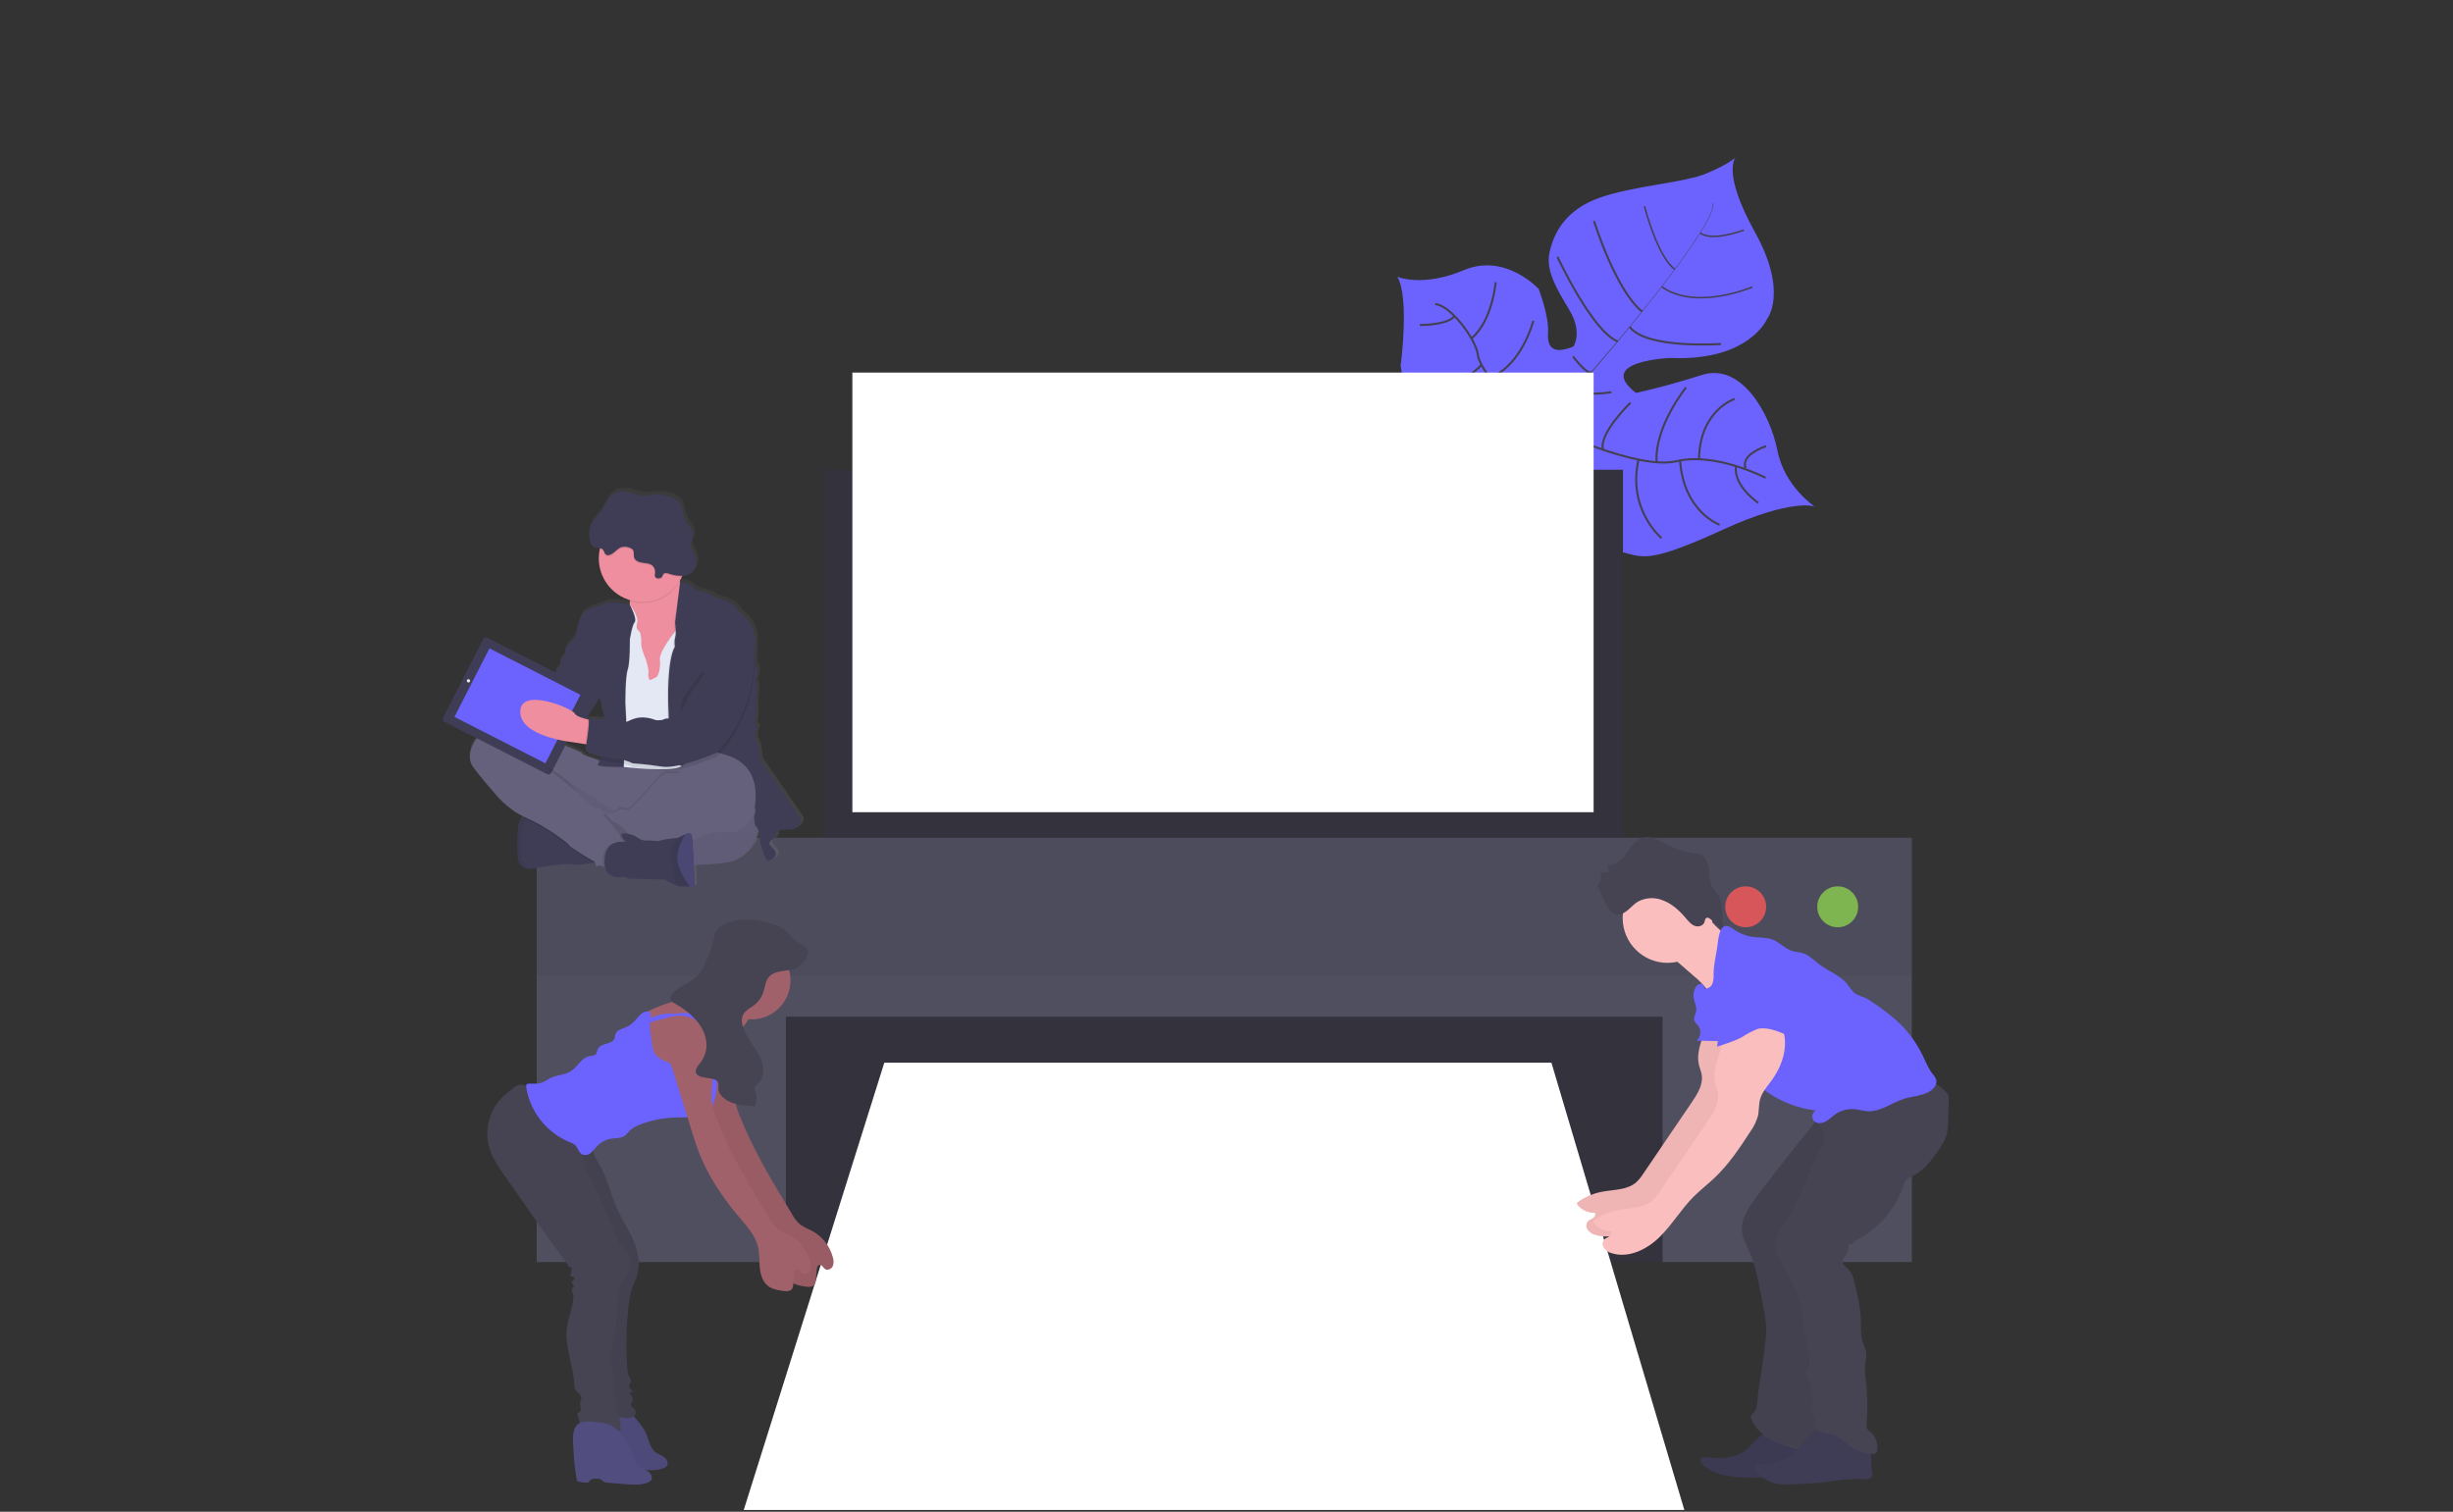 <svg width="1178" height="726" viewBox="0 0 1178 726" fill="none" xmlns="http://www.w3.org/2000/svg">
<rect x="0" y="0" width="1178" height="726" fill="#333333" stroke="none"/>
<g clip-path="url(#clip0)">
<path d="M871.5 243.28C871.5 243.28 860.92 238.99 827.26 254.42C793.6 269.85 789.4 267.9 780.69 265.58C771.98 263.26 767.12 262.66 757.78 249.77C757.78 249.77 751.19 214.06 744.78 208.52C738.37 202.98 711.31 211.68 711.31 211.68C711.31 211.68 678.82 219.13 672.63 175.68C672.63 175.68 677.02 142.96 671.04 132.92C671.04 132.92 683.12 138.12 703.04 129.72C722.96 121.32 738.91 138.77 738.91 138.77C738.91 138.77 743.91 151.77 743.41 159.53C742.91 167.29 746.07 170.2 755.57 166.45C755.57 166.45 760.24 159.81 753.63 148.83C747.02 137.85 742.3 129.68 744.14 121.16C745.98 112.64 751.29 100.81 768.34 94.9C785.39 88.99 808.54 87.9 819.65 83.23C830.76 78.56 833.5 75.58 833.5 75.58C833.5 75.58 826.66 82.43 842.77 111.48C858.88 140.53 848.61 153.13 848.61 153.13C848.61 153.13 840.04 173.56 802.2 171.9C802.2 171.9 765.74 173.23 785.62 188.69C785.62 188.69 798.35 186.1 817.38 180.05C836.41 174 850.15 198.97 853.56 216.34C856.97 233.71 871.5 243.28 871.5 243.28Z" fill="#6C63FF"/>
<path d="M822.49 97.58L822.69 97.52C824.15 103.06 807.86 125.34 793.93 143.05L793.77 142.92C813.41 117.98 823.62 101.87 822.49 97.58Z" fill="#444053"/>
<path d="M794.05 142.58L794.14 142.8C783.01 156.94 769.02 173.8 757.82 186.33C756.75 187.52 755.69 188.77 754.67 190.05L754.35 189.79C755.35 188.51 756.44 187.25 757.51 186.06C768.7 173.58 782.91 156.73 794.05 142.58Z" fill="#444053"/>
<path d="M754.62 189.47L754.84 189.85C734.46 215.3 733.11 254.85 733.06 255.16L728.76 250.16C728.81 249.84 734.1 215.1 754.62 189.47Z" fill="#444053"/>
<path d="M847.91 229.48C847.91 229.48 823.91 216.98 805.15 221.48C786.39 225.98 744.2 205.58 744.2 205.58C744.2 205.58 726.3 198.31 722.7 190.02C722.7 190.02 710.41 177.02 709.7 170.31C708.99 163.6 697.04 146.69 689.24 146.04" stroke="#444053" stroke-miterlimit="10"/>
<path d="M844.38 241.51C844.38 241.51 832.28 233.35 833.69 223.85" stroke="#444053" stroke-miterlimit="10"/>
<path d="M825.82 252.04C825.82 252.04 808.51 245.76 806.82 221.12" stroke="#444053" stroke-miterlimit="10"/>
<path d="M797.91 258.42C797.91 258.42 781.37 244.7 786.86 220.72" stroke="#444053" stroke-miterlimit="10"/>
<path d="M764.32 251.72C764.32 251.72 753.32 228.62 763.11 213.59" stroke="#444053" stroke-miterlimit="10"/>
<path d="M848.14 214.25C848.14 214.25 835.63 218.25 838.31 224.81" stroke="#444053" stroke-miterlimit="10"/>
<path d="M833.04 191.58C833.04 191.58 816.29 196.89 815.9 220.58" stroke="#444053" stroke-miterlimit="10"/>
<path d="M809.68 186.06C809.68 186.06 794.43 204.88 795.55 221.98" stroke="#444053" stroke-miterlimit="10"/>
<path d="M782.98 193.44C782.98 193.44 767.84 207.92 769.77 215.97" stroke="#444053" stroke-miterlimit="10"/>
<path d="M773.85 188.33C773.85 188.33 759.65 190.87 757.66 186.21" stroke="#444053" stroke-miterlimit="10"/>
<path d="M755.4 171.19C755.4 171.19 762.57 180.69 764.4 178.56" stroke="#444053" stroke-miterlimit="10"/>
<path d="M826.52 165.18C826.52 165.18 790.72 167.78 782.62 156.98" stroke="#444053" stroke-miterlimit="10"/>
<path d="M747.91 123.31C747.91 123.31 764.7 159.36 776.91 163.95" stroke="#444053" stroke-miterlimit="10"/>
<path d="M765.49 106.14C765.49 106.14 775.8 139.3 788.58 149.65" stroke="#444053" stroke-miterlimit="10"/>
<path d="M841.58 137.81C841.58 137.81 814.36 149.49 798.02 137.67" stroke="#444053" stroke-width="0.75" stroke-miterlimit="10"/>
<path d="M789.73 99.07C789.73 99.07 795.95 123.44 804.33 129.33" stroke="#444053" stroke-width="0.75" stroke-miterlimit="10"/>
<path d="M837.47 110.5C837.47 110.5 822.17 116.3 816.47 111.86" stroke="#444053" stroke-width="0.75" stroke-miterlimit="10"/>
<path d="M742.29 179.15C742.29 179.15 742.29 200.4 736.51 201.91" stroke="#444053" stroke-miterlimit="10"/>
<path d="M695 206.68C695 206.68 718 208.68 728.57 196.79" stroke="#444053" stroke-miterlimit="10"/>
<path d="M736.37 154.05C736.37 154.05 730.81 175.6 715.47 181.41" stroke="#444053" stroke-miterlimit="10"/>
<path d="M681.22 183.98C681.22 183.98 697.48 189.63 711.47 175.24" stroke="#444053" stroke-miterlimit="10"/>
<path d="M718.28 135.52C718.28 135.52 716.75 153.82 706.8 162.39" stroke="#444053" stroke-miterlimit="10"/>
<path d="M681.84 156.09C681.84 156.09 695.33 156.18 698.49 151.78" stroke="#444053" stroke-miterlimit="10"/>
<path d="M779.41 225.58H395.21V419.52H779.41V225.58Z" fill="#33323D"/>
<path d="M900.31 478.44H275.53V606.1H900.31V478.44Z" fill="#33323D"/>
<path d="M424.67 510.35H745.04L808.87 725.16H357.16L424.67 510.35Z" fill="white"/>
<path d="M257.73 402.33V468.62V482.58V606.09H377.41V488.26H798.43V606.09H918.11V482.58V468.62V402.33H257.73Z" fill="#504F60"/>
<path opacity="0.1" d="M918.11 402.33H257.73V468.61H918.11V402.33Z" fill="#33323D"/>
<path opacity="0.8" d="M882.52 445.3C887.943 445.3 892.34 440.903 892.34 435.48C892.34 430.057 887.943 425.66 882.52 425.66C877.097 425.66 872.7 430.057 872.7 435.48C872.7 440.903 877.097 445.3 882.52 445.3Z" fill="#8CCF4D"/>
<path opacity="0.8" d="M838.33 445.3C843.753 445.3 848.15 440.903 848.15 435.48C848.15 430.057 843.753 425.66 838.33 425.66C832.907 425.66 828.51 430.057 828.51 435.48C828.51 440.903 832.907 445.3 838.33 445.3Z" fill="#FA5959"/>
<path d="M765.3 178.93H409.33V390.05H765.3V178.93Z" fill="white"/>
<path d="M819.45 487.07C820.2 495.24 814.03 503.17 815.83 511.17C816.21 512.88 816.95 514.5 817.22 516.17C817.96 520.92 815.13 525.42 812.42 529.4L789.19 563.58C788.258 565.079 787.143 566.457 785.87 567.68C781.42 571.68 774.76 571.22 768.93 572.4C764.831 573.231 760.96 574.936 757.58 577.4C757.433 577.517 757.335 577.685 757.308 577.87C757.28 578.056 757.323 578.245 757.43 578.4C758.391 579.718 759.667 580.775 761.141 581.474C762.615 582.173 764.241 582.491 765.87 582.4C766.48 583.2 765.87 584.4 765.03 584.96C763.78 585.82 762.03 586.05 761.82 588.17C761.732 588.906 761.879 589.652 762.24 590.3C763.18 591.732 764.639 592.743 766.31 593.12C774.31 595.58 783.04 591.26 789.06 585.38C795.08 579.5 799.4 572.08 805.31 566.09C808.58 562.78 812.31 559.94 815.67 556.73C822.39 550.33 827.67 542.54 832.67 534.73C834.321 532.465 835.566 529.931 836.35 527.24C836.97 524.58 836.69 521.77 837.41 519.13C838.35 515.68 840.88 512.93 842.98 510.03C847.11 504.35 849.86 497.41 849.31 490.41C848.76 483.41 844.44 476.52 837.84 474.14C835.794 473.325 833.54 473.188 831.41 473.75C828.7 474.58 826.71 476.82 824.86 478.96L820.45 484.05C819.351 485.177 818.478 486.504 817.88 487.96C817.596 488.694 817.53 489.494 817.692 490.265C817.853 491.035 818.235 491.742 818.79 492.3" fill="#FBBEBE"/>
<path opacity="0.05" d="M819.45 487.07C820.2 495.24 814.03 503.17 815.83 511.17C816.21 512.88 816.95 514.5 817.22 516.17C817.96 520.92 815.13 525.42 812.42 529.4L789.19 563.58C788.258 565.079 787.143 566.457 785.87 567.68C781.42 571.68 774.76 571.22 768.93 572.4C764.831 573.231 760.96 574.936 757.58 577.4C757.433 577.517 757.335 577.685 757.308 577.87C757.28 578.056 757.323 578.245 757.43 578.4C758.391 579.718 759.667 580.775 761.141 581.474C762.615 582.173 764.241 582.491 765.87 582.4C766.48 583.2 765.87 584.4 765.03 584.96C763.78 585.82 762.03 586.05 761.82 588.17C761.732 588.906 761.879 589.652 762.24 590.3C763.18 591.732 764.639 592.743 766.31 593.12C774.31 595.58 783.04 591.26 789.06 585.38C795.08 579.5 799.4 572.08 805.31 566.09C808.58 562.78 812.31 559.94 815.67 556.73C822.39 550.33 827.67 542.54 832.67 534.73C834.321 532.465 835.566 529.931 836.35 527.24C836.97 524.58 836.69 521.77 837.41 519.13C838.35 515.68 840.88 512.93 842.98 510.03C847.11 504.35 849.86 497.41 849.31 490.41C848.76 483.41 844.44 476.52 837.84 474.14C835.794 473.325 833.54 473.188 831.41 473.75C828.7 474.58 826.71 476.82 824.86 478.96L820.45 484.05C819.351 485.177 818.478 486.504 817.88 487.96C817.596 488.694 817.53 489.494 817.692 490.265C817.853 491.035 818.235 491.742 818.79 492.3" fill="black"/>
<path d="M837.04 697.36C831.96 700.45 825.64 700.65 819.74 699.92C818.74 699.81 817.67 699.74 817.06 700.47C816.18 701.54 817.22 703.1 818.29 703.96C821.776 706.57 825.867 708.252 830.18 708.85C834.03 709.387 837.913 709.644 841.8 709.62C852.4 709.8 863.06 709.98 873.56 708.45C874.166 708.405 874.756 708.231 875.29 707.94C875.968 707.467 876.437 706.751 876.6 705.94C877.33 703.22 875.94 700.28 873.85 698.39C871.76 696.5 869.07 695.44 866.44 694.39L857.22 690.8C855.05 689.95 851.58 687.72 849.22 687.89C844.91 688.24 840.7 695.22 837.04 697.36Z" fill="#3F3D56"/>
<path opacity="0.05" d="M837.04 697.36C831.96 700.45 825.64 700.65 819.74 699.92C818.74 699.81 817.67 699.74 817.06 700.47C816.18 701.54 817.22 703.1 818.29 703.96C821.776 706.57 825.867 708.252 830.18 708.85C834.03 709.387 837.913 709.644 841.8 709.62C852.4 709.8 863.06 709.98 873.56 708.45C874.166 708.405 874.756 708.231 875.29 707.94C875.968 707.467 876.437 706.751 876.6 705.94C877.33 703.22 875.94 700.28 873.85 698.39C871.76 696.5 869.07 695.44 866.44 694.39L857.22 690.8C855.05 689.95 851.58 687.72 849.22 687.89C844.91 688.24 840.7 695.22 837.04 697.36Z" fill="black"/>
<path d="M843.47 574.91C839.64 580.02 835.66 585.91 836.61 592.24C837.12 595.65 839.03 598.66 840.43 601.81C842.183 606.144 843.479 610.648 844.3 615.25C845.74 621.94 847.18 628.65 848.06 635.44C849.06 643.11 844.36 665.3 843.92 673.03C843.81 674.89 843.6 676.91 842.3 678.25C841.79 678.78 841.11 679.25 840.89 679.9C840.75 680.562 840.857 681.252 841.19 681.84C843.36 686.73 847.79 690.36 852.71 692.44C857.63 694.52 869.6 698.09 874.94 698.28C875.649 698.366 876.368 698.269 877.03 698C877.751 697.569 878.318 696.921 878.65 696.15C882.51 688.78 878.8 662.54 878.86 654.21C878.86 647.21 880.55 640.37 880.25 633.43C880 627.86 878.51 622.43 877.97 616.87C877.08 607.76 878.75 598.62 880.43 589.62C881.71 582.73 882.99 575.83 884.63 569.01C885.63 564.86 886.79 560.66 889.08 557.01C890.89 554.14 893.35 551.75 895.42 549.01C901.157 541.49 903.704 532.013 902.51 522.63C902.39 521.71 889.19 525.98 888.04 526.48C883.303 528.494 878.944 531.301 875.15 534.78C872.15 537.68 869.7 541.57 867.02 544.83C863.24 549.43 859.51 554.067 855.83 558.74C851.65 564.107 847.53 569.497 843.47 574.91Z" fill="#464353"/>
<path opacity="0.05" d="M843.47 574.58C839.64 579.69 835.66 585.58 836.61 591.92C837.12 595.32 839.03 598.33 840.43 601.48C842.181 605.814 843.478 610.318 844.3 614.92C845.74 621.61 847.18 628.32 848.06 635.11C849.06 642.78 844.36 664.98 843.92 672.71C843.81 674.56 843.6 676.59 842.3 677.92C841.79 678.45 841.11 678.92 840.89 679.57C840.738 680.251 840.845 680.964 841.19 681.57C843.36 686.45 847.79 690.09 852.71 692.16C857.63 694.23 869.6 696.16 874.94 696.33C875.649 696.416 876.368 696.319 877.03 696.05C877.751 695.619 878.318 694.972 878.65 694.2C882.51 686.83 878.8 662.26 878.86 653.94C878.86 646.94 880.55 640.09 880.25 633.15C880 627.58 878.51 622.15 877.97 616.59C877.08 607.48 878.75 598.34 880.43 589.35C881.71 582.45 882.99 575.55 884.63 568.73C885.63 564.58 886.79 560.38 889.08 556.73C890.89 553.87 893.35 551.47 895.42 548.79C901.15 541.266 903.696 531.793 902.51 522.41C902.39 521.48 889.19 525.75 888.04 526.26C883.299 528.276 878.939 531.09 875.15 534.58C872.15 537.49 869.7 541.37 867.02 544.58C863.24 549.18 859.51 553.82 855.83 558.5C851.65 563.833 847.53 569.193 843.47 574.58Z" fill="black"/>
<path d="M800.78 462.4C812.671 462.4 822.31 452.761 822.31 440.87C822.31 428.979 812.671 419.34 800.78 419.34C788.889 419.34 779.25 428.979 779.25 440.87C779.25 452.761 788.889 462.4 800.78 462.4Z" fill="#FBBEBE"/>
<path d="M820.16 439.97C822.148 443.145 824.755 445.888 827.825 448.035C830.895 450.183 834.365 451.691 838.03 452.47L836.41 458.34C833.61 468.47 830.41 479.18 822.64 486.2C823.49 482.77 822.39 479.08 820.45 476.13C818.375 473.26 815.915 470.689 813.14 468.49L800.75 457.71C800.381 457.437 800.065 457.098 799.82 456.71C799.52 455.952 799.52 455.108 799.82 454.35C801.4 449.44 805.91 446.35 809.56 443.05C811.396 441.33 813.039 439.416 814.46 437.34C817 433.81 818.53 437.34 820.16 439.97Z" fill="#FBBEBE"/>
<path d="M772.41 419.23L771.93 415.23C775.33 416.11 778.55 413.23 780.72 410.23C782.89 407.23 784.91 403.71 788.22 402.47C792.22 400.95 796.5 403.38 800.34 405.38C804.645 407.776 809.371 409.321 814.26 409.93C815.04 409.956 815.813 410.084 816.56 410.31C819.06 411.2 820.25 414.31 820.61 417.18C820.97 420.05 820.87 423.05 822.11 425.59C823.04 427.51 824.65 428.94 825.63 430.83C828.26 435.93 825.72 442.89 828.5 447.89L821.6 441.56C820.96 440.98 820.07 440.38 819.38 440.87C818.69 441.36 818.79 442.1 818.56 442.77C817.89 444.77 815.44 445.33 813.65 444.56C811.86 443.79 810.57 442.09 809.26 440.56C806.21 436.96 802.58 433.8 798.26 432.26C796.39 431.543 794.389 431.234 792.39 431.353C790.392 431.472 788.441 432.016 786.67 432.95C783.45 434.77 781.09 439.01 777.15 439.16C771.74 439.36 769.49 429.29 766.98 425.31C767.894 424.618 768.536 423.628 768.796 422.512C769.055 421.396 768.915 420.224 768.4 419.2C768.84 419.03 772.34 418.58 772.41 419.23Z" fill="#464353"/>
<path d="M862.15 697.19C857.895 700.984 852.371 703.043 846.67 702.96C845.22 702.96 843.21 703.24 843.2 704.69C843.225 705.121 843.371 705.537 843.62 705.89C845.426 708.89 848.274 711.119 851.62 712.15C854.72 713.09 858.04 712.93 861.28 712.77L870.73 712.28C872.51 712.18 874.3 712.09 876.08 711.87C877.86 711.65 879.78 711.28 881.64 711.01C886.196 710.359 890.803 710.141 895.4 710.36C896.62 710.41 898.03 710.36 898.79 709.44C899.55 708.52 899.14 706.86 898.86 705.53C898.3 702.79 898.86 699.92 898.34 697.17C897.43 692.34 893.28 688.65 888.7 686.9C884.45 685.28 876.91 683.43 872.88 686.12C868.56 689.02 865.96 693.74 862.15 697.19Z" fill="#3F3D56"/>
<path d="M871.51 535.58C872.35 539.58 876.18 542.58 876.3 546.58C876.39 549.82 874.07 552.58 872.41 555.33C870.824 558.211 869.486 561.222 868.41 564.33C865.254 572.397 861.343 580.148 856.73 587.48C854.51 590.99 852.03 594.81 852.54 598.94C852.889 600.867 853.566 602.721 854.54 604.42L861.19 617.63C862.651 620.269 863.792 623.072 864.59 625.98C865.16 628.49 865.22 631.09 865.59 633.65C866.64 641.75 870.44 649.91 868.2 657.76C868 658.44 867.3 659.26 866.77 658.76C868.96 662.86 870.77 667 870.56 671.65C870.47 674.09 869.72 676.65 870.63 678.91C871.145 679.79 871.485 680.761 871.63 681.77C871.63 682.43 871.32 683.06 871.25 683.77C871.07 685.64 872.78 687.2 874.57 687.77C876.36 688.34 878.29 688.32 880.09 688.86C883.56 689.86 886.02 692.86 888.99 694.94C891.998 697.026 895.551 698.183 899.21 698.27C899.729 698.325 900.252 698.221 900.71 697.97C900.972 697.742 901.183 697.461 901.328 697.146C901.473 696.83 901.548 696.487 901.55 696.14C901.71 694.484 901.459 692.814 900.821 691.278C900.183 689.741 899.176 688.385 897.89 687.33C897.331 686.974 896.868 686.486 896.54 685.91C896.371 685.398 896.327 684.853 896.41 684.32C896.95 677.05 896.82 669.746 896.02 662.5C895.659 660.205 895.542 657.879 895.67 655.56C895.87 653.63 896.45 651.71 896.23 649.78C896.01 647.85 895.04 646.11 894.46 644.25C893.46 640.95 893.72 637.41 893.61 633.95C893.43 627.95 892.06 622.07 890.69 616.23C890.16 613.94 889.56 611.53 887.93 609.83C886.55 608.39 884.32 607 884.84 605.08C885.124 604.369 885.553 603.725 886.1 603.19C886.745 602.384 887.219 601.454 887.492 600.459C887.765 599.463 887.833 598.422 887.69 597.4C888.275 597.556 888.896 597.5 889.444 597.245C889.993 596.989 890.434 596.548 890.69 596C901.5 590.91 910.24 580.71 914.09 569.39C914.306 568.555 914.643 567.757 915.09 567.02C916.09 565.62 917.83 565.02 919.37 564.24C924.21 561.81 927.56 557.24 930.63 552.77C932.42 550.17 934.2 547.49 934.97 544.44C935.391 542.468 935.592 540.456 935.57 538.44L935.84 528.02C935.894 527.347 935.827 526.669 935.64 526.02C935.386 525.398 935.004 524.836 934.52 524.37C931.588 521.247 927.733 519.145 923.52 518.37C920.68 517.86 917.78 517.96 914.91 517.72C909.34 517.26 903.84 515.54 898.27 515.94C889.51 516.58 881.72 522.65 877.59 530.4C876.14 533.17 874.62 535.58 871.51 535.58Z" fill="#464353"/>
<path d="M822.91 467.82C823.037 469.427 822.822 471.042 822.28 472.56C821.6 474.02 819.88 475.15 818.39 474.56C818.84 473.56 817.64 472.37 816.53 472.5C815.981 472.622 815.47 472.876 815.041 473.241C814.613 473.605 814.279 474.068 814.07 474.59C813.324 476.076 813.075 477.762 813.36 479.4C813.71 481.4 814.89 483.4 814.58 485.4C814.33 487.1 813.08 488.8 813.75 490.4C814.181 491.119 814.721 491.767 815.35 492.32C816.229 493.398 816.66 494.772 816.554 496.159C816.448 497.546 815.813 498.838 814.78 499.77L831.56 500.1C830.95 502.91 832.2 505.78 833.64 508.27C837.67 515.114 843.229 520.932 849.882 525.269C856.535 529.606 864.102 532.345 871.99 533.27C871.564 533.521 871.2 533.864 870.922 534.273C870.644 534.682 870.461 535.148 870.384 535.636C870.308 536.125 870.34 536.624 870.48 537.098C870.619 537.573 870.862 538.01 871.19 538.38C872.55 539.73 874.86 539.56 876.57 538.68C878.28 537.8 879.63 536.35 881.19 535.23C883.942 533.269 887.305 532.361 890.67 532.67C892.77 532.87 894.81 533.55 896.92 533.67C903.14 534 908.48 529.53 914.43 527.67C918.79 526.33 923.72 526.33 927.43 523.61C929.01 522.44 930.3 520.52 929.84 518.61C929.45 517.514 928.833 516.512 928.03 515.67C925.92 512.95 924.68 509.67 923.18 506.58C920.188 500.456 916.074 494.947 911.05 490.34C907.266 487.023 903.256 483.972 899.05 481.21C898.026 480.446 896.935 479.777 895.79 479.21C894.263 478.712 892.772 478.108 891.33 477.4C889.33 476.16 888.22 473.97 886.71 472.2C883.38 468.32 878.27 466.53 874.17 463.48C871.42 461.48 869 458.74 865.71 457.75C864.12 457.27 862.42 457.23 860.82 456.75C857.2 455.65 854.56 452.43 851 451.13C848.18 450.13 845.08 450.37 842.1 450C838.822 449.593 835.69 448.403 832.97 446.53C832.067 445.802 831.054 445.222 829.97 444.81C825.48 443.44 825.11 451.81 824.69 454.72C824.02 459.17 822.91 463.45 822.91 467.82Z" fill="#6C63FF"/>
<path d="M827.29 495.92C828.04 504.09 821.87 512.01 823.67 520.02C824.05 521.73 824.79 523.35 825.06 525.02C825.81 529.77 822.97 534.27 820.26 538.24L797.03 572.34C796.098 573.839 794.983 575.217 793.71 576.44C789.26 580.44 782.6 579.98 776.77 581.16C772.672 581.993 768.801 583.698 765.42 586.16C765.273 586.277 765.175 586.445 765.148 586.63C765.12 586.816 765.164 587.005 765.27 587.16C766.229 588.48 767.505 589.539 768.979 590.238C770.454 590.937 772.081 591.254 773.71 591.16C774.32 591.97 773.71 593.16 772.87 593.72C771.62 594.59 769.87 594.82 769.66 596.94C769.572 597.676 769.719 598.422 770.08 599.07C771.023 600.499 772.481 601.509 774.15 601.89C782.15 604.35 790.88 600.03 796.9 594.15C802.92 588.27 807.24 580.85 813.16 574.86C816.43 571.55 820.16 568.71 823.51 565.5C830.24 559.1 835.46 551.31 840.51 543.5C842.159 541.234 843.404 538.7 844.19 536.01C844.81 533.35 844.53 530.54 845.25 527.9C846.19 524.45 848.72 521.69 850.82 518.8C854.95 513.12 857.7 506.18 857.15 499.18C856.6 492.18 852.28 485.29 845.68 482.91C843.635 482.09 841.379 481.953 839.25 482.52C836.55 483.35 834.55 485.59 832.7 487.73L828.29 492.82C827.191 493.944 826.321 495.273 825.73 496.73C825.444 497.461 825.377 498.26 825.537 499.029C825.697 499.797 826.076 500.503 826.63 501.06" fill="#FBBEBE"/>
<path d="M839.05 462.35C835.99 462.53 832.63 462.83 830.47 465.01C829.57 466.011 828.841 467.153 828.31 468.39C826.22 472.66 824.18 477.12 824.03 481.87C823.9 485.67 825.03 489.38 825.58 493.14C826.06 496.26 824.84 499.44 824.58 502.6C828.37 501.44 833.37 499.86 836.81 497.9C839.064 496.425 841.459 495.179 843.96 494.18C847.61 492.97 853.74 495.05 857.18 496.76C857.37 494.32 855.55 490.09 855.74 487.65C855.77 486.629 855.952 485.618 856.28 484.65C856.798 483.625 857.411 482.651 858.11 481.74C859.436 479.594 860.047 477.082 859.855 474.566C859.663 472.05 858.677 469.66 857.04 467.74C853.97 464.28 849.15 462.98 844.56 462.45C841.666 462.112 838.75 462.008 835.84 462.14" fill="#6C63FF"/>
<path d="M386 392.39L366.28 363.79C366.28 363.79 365.91 356.71 364.62 355.06C363.33 353.41 364.34 349.73 364.34 349.73C364.34 349.73 365.73 347.73 364.53 347.52C363.33 347.31 364.34 342.83 364.34 342.83L364.25 335.66C364.25 335.66 365.36 328.76 364.44 327.11C364.168 326.662 364.032 326.145 364.048 325.622C364.064 325.098 364.231 324.59 364.53 324.16C364.53 324.16 365.63 320.21 364.53 319.16C363.43 318.11 363.7 311.99 363.97 307.11C364.24 302.23 362.04 299.48 362.04 298.75C362.04 298.02 354.76 290.84 354.76 290.19C354.76 289.54 350.15 286.88 347.38 286.19C344.61 285.5 343.24 284.9 343.33 284.53C343.42 284.16 339 282.7 339 282.7C339 282.7 335.13 282.42 333.65 280.49C332.17 278.56 327.65 278 327.54 277.98L327.45 277.6C327.45 277.46 327.4 277.32 327.37 277.18C327.735 276.598 328.069 275.997 328.37 275.38L328.63 274.82C330.249 274.83 331.832 274.338 333.16 273.41C333.814 272.868 334.348 272.196 334.728 271.437C335.108 270.678 335.327 269.848 335.37 269C335.449 267.3 335.076 265.609 334.29 264.1C333.48 262.45 332.29 260.73 332.71 258.93C332.89 258.16 333.35 257.48 333.59 256.72C333.948 255.236 333.711 253.671 332.93 252.36C332.23 251.03 331.26 249.85 330.48 248.56C329.491 246.908 328.829 245.082 328.53 243.18C328.474 242.168 328.234 241.175 327.82 240.25C327.401 239.598 326.849 239.042 326.2 238.62C323.314 236.561 319.833 235.507 316.29 235.62C313.78 235.7 311.29 236.38 308.79 236.07C307.3 235.814 305.835 235.432 304.41 234.93C301.32 234.01 297.75 233.64 295.06 235.41C292.37 237.18 291.3 240.66 289.47 243.41C287.86 245.81 285.47 247.83 284.27 250.41C284.27 250.41 284.27 250.31 284.27 250.27C283.968 250.857 283.736 251.478 283.58 252.12C283.237 254.157 283.377 256.247 283.99 258.22C284.125 259.282 284.658 260.254 285.48 260.94C286.39 261.53 287.64 261.39 288.7 261.58L288.58 262.1C287.501 267.269 288.404 272.655 291.11 277.19C293.816 281.724 298.128 285.076 303.19 286.58C303.19 286.77 303.19 286.95 303.19 287.14C303.188 287.668 303.154 288.196 303.09 288.72C303.09 288.72 293.82 286.81 291.33 288.1C288.84 289.39 283.96 290.4 283.22 291.1C282.48 291.8 280.64 291.29 278.98 295.61C277.32 299.93 277.14 304.34 274.98 306.37C272.82 308.4 271.76 309.77 271.66 311.24C271.56 312.71 271.94 313.08 271.11 313.54C270.28 314 269.11 315.93 269.45 316.67C269.577 317.176 269.55 317.708 269.372 318.198C269.193 318.688 268.872 319.114 268.45 319.42C268.013 319.727 267.663 320.144 267.437 320.628C267.211 321.112 267.115 321.647 267.16 322.18C267.16 322.18 266.6 324.18 265.31 324.67C264.02 325.16 263.19 328.16 263.19 328.16L259.01 332.96L250.73 323.8C250.108 323.115 249.24 322.705 248.316 322.658C247.393 322.611 246.488 322.932 245.8 323.55L241.73 327.21C240.162 327.591 238.744 328.434 237.66 329.63C236.778 330.545 236.064 331.608 235.55 332.77L233.33 334.77C232.629 335.639 232.199 336.695 232.096 337.807C231.993 338.919 232.22 340.037 232.75 341.02L238.06 346.89V346.94C236.179 347.105 234.391 347.834 232.93 349.03C225.01 356.03 224.93 362.46 226.11 365.4C227.29 368.34 237.35 379.65 237.35 379.65C237.35 379.65 243.19 387.24 251.62 391.27L251.56 391.34C251.386 391.521 251.223 391.711 251.07 391.91L250.93 392.09L250.8 392.27L250.65 392.49C250.61 392.548 250.573 392.608 250.54 392.67L250.38 392.93C250.343 392.988 250.309 393.048 250.28 393.11C250.21 393.23 250.15 393.35 250.09 393.47C250.068 393.509 250.048 393.549 250.03 393.59C249.95 393.75 249.87 393.91 249.8 394.09L249.72 394.27C249.67 394.39 249.63 394.51 249.58 394.64C249.549 394.718 249.522 394.798 249.5 394.88L249.38 395.24C249.347 395.325 249.321 395.412 249.3 395.5C249.3 395.63 249.22 395.76 249.19 395.9C249.16 396.04 249.14 396.06 249.12 396.15C249.1 396.24 249.02 396.58 248.98 396.81C248.98 396.89 248.98 396.98 248.93 397.07C248.88 397.16 248.88 397.38 248.85 397.54C248.82 397.7 248.85 397.76 248.85 397.88L248.79 398.33V398.69C248.79 398.86 248.79 399.03 248.74 399.21C248.69 399.39 248.74 399.42 248.74 399.53C248.74 399.82 248.74 400.11 248.74 400.42C248.56 411.18 249.19 412.74 249.19 412.74C249.601 413.734 250.272 414.599 251.132 415.245C251.993 415.89 253.011 416.293 254.08 416.41C254.605 416.451 255.132 416.424 255.65 416.33C260.45 415.5 271.65 413.57 275.65 414.33C278.04 414.77 282.45 414.11 285.59 413.52L286.42 413.36L286.99 415.19L288.81 414.69L290.36 415.58L291.36 416.15C293.18 422.31 300.56 420.21 300.56 420.21L302.31 421.21L320.1 421.67C322.097 422.873 324.207 423.878 326.4 424.67C326.69 424.765 326.988 424.831 327.29 424.87C328.953 425.005 330.623 425.035 332.29 424.96C333.65 424.96 334.7 424.87 334.7 424.87C334.7 424.87 334.52 420.04 334.26 414.63C339.774 414.493 345.277 414.043 350.74 413.28C360.24 411.62 364.2 402.98 365.66 398.36C366.097 400.247 366.408 402.161 366.59 404.09C366.978 405.786 367.472 407.456 368.07 409.09C368.579 410.396 369.251 411.632 370.07 412.77C377.07 410.38 372.83 406.77 371.36 405.23C369.89 403.69 372.36 402.38 372.36 402.38C372.36 402.38 374.3 401.09 374.11 399.9C373.92 398.71 373.83 397.42 380.11 397.51C386.39 397.6 386 392.39 386 392.39ZM288.68 333.68C288.76 334.2 289.68 339.87 290.42 341.36C290.641 342.344 290.712 343.355 290.63 344.36C286.92 344.06 283.05 343.9 283.05 343.9C283.159 344.035 283.228 344.198 283.25 344.37L282.66 344.24L281.82 344.04L288.66 333.63L288.68 333.68ZM275.12 355.24L281.55 356.24L282.09 356.32C281.908 357.311 281.798 358.313 281.76 359.32C281.76 359.42 281.9 359.53 282.11 359.66C282.02 360.165 281.98 360.677 281.99 361.19C282.09 361.69 285.09 362.79 288.54 363.7C288.49 363.89 288.45 364.07 288.4 364.23C285.35 362.63 280.56 361.88 280.01 360.69C279.46 359.5 263.14 353.8 263.14 353.8L261.52 352.99L265.81 353.8L266.99 353.68C269.663 354.376 272.379 354.897 275.12 355.24V355.24Z" fill="url(#paint0_linear)"/>
<path d="M365.02 396.39C365.02 396.39 362.47 411.83 349.5 414.11C336.53 416.39 293.23 415.94 293.23 415.94C293.23 415.94 268.47 412.37 259.52 391.46C250.57 370.55 244.81 362.22 252.52 361.86C260.23 361.5 301.58 375.86 303.95 376.02C306.32 376.18 367.31 344.23 365.02 396.39Z" fill="#65617D"/>
<path opacity="0.05" d="M365.02 396.39C365.02 396.39 362.47 411.83 349.5 414.11C336.53 416.39 293.23 415.94 293.23 415.94C293.23 415.94 268.47 412.37 259.52 391.46C250.57 370.55 244.81 362.22 252.52 361.86C260.23 361.5 301.58 375.86 303.95 376.02C306.32 376.18 367.31 344.23 365.02 396.39Z" fill="black"/>
<path d="M248.91 413.58C249.312 414.569 249.974 415.43 250.827 416.073C251.679 416.715 252.689 417.115 253.75 417.23C254.275 417.262 254.802 417.232 255.32 417.14C260.07 416.32 271.21 414.4 275.14 415.14C277.5 415.57 281.87 414.92 284.98 414.34C287.05 413.95 288.57 413.58 288.57 413.58C288.57 413.58 284.91 401.43 284.46 401.07C284.01 400.71 268.01 391.07 268.01 391.07L255.35 390.16C253.646 390.415 252.105 391.317 251.05 392.68C249.72 394.3 248.57 396.95 248.49 401.3C248.28 412.01 248.91 413.58 248.91 413.58Z" fill="#3F3D56"/>
<path opacity="0.05" d="M248.91 413.58C249.312 414.569 249.974 415.43 250.826 416.073C251.678 416.715 252.689 417.115 253.75 417.23C252.51 415.629 251.362 413.96 250.31 412.23L250.38 403.37C250.128 400.94 250.45 398.485 251.318 396.201C252.186 393.917 253.577 391.869 255.38 390.22V390.22C255.38 390.22 248.71 390.67 248.52 401.36C248.33 412.05 248.91 413.58 248.91 413.58Z" fill="black"/>
<path opacity="0.1" d="M303.82 394.2L315.61 384.97L334.15 366.7L329.15 366.47C328.4 366.95 326.3 368.47 326.22 370.29C326.13 372.52 321.22 370.45 318.65 371.72C316.08 372.99 303.58 389.02 301.39 388.91C299.2 388.8 297.46 387.8 296.54 389.36L296.48 389.46L303.82 394.2Z" fill="black"/>
<path opacity="0.1" d="M251.02 392.7C251.44 392.9 251.87 393.1 252.3 393.28C261.25 397.12 272.3 405.16 273.13 406.62C273.63 407.51 280.04 411.4 284.98 414.32C287.05 413.93 288.57 413.56 288.57 413.56C288.57 413.56 284.91 401.41 284.46 401.05C284.01 400.69 268.01 391.05 268.01 391.05L255.35 390.14C253.629 390.398 252.075 391.316 251.02 392.7V392.7Z" fill="black"/>
<path d="M226.18 366.52C227.36 369.44 237.32 380.68 237.32 380.68C237.32 380.68 243.62 388.9 252.58 392.68C261.54 396.46 272.58 404.56 273.4 406.02C273.93 406.96 281.07 411.26 286.09 414.21L287.22 414.87L289.71 416.32L291.03 417.07C291.03 417.07 294.09 414.62 297.14 412.15C300.19 409.68 303.14 407.26 303.14 407.15C303.14 407.04 304.42 403.77 304.14 403.59C303.86 403.41 303.37 402.23 302.21 400.76C300.986 399.13 299.392 397.814 297.56 396.92C294.91 395.558 292.796 393.342 291.56 390.63C291.56 390.63 291.16 390.34 290.56 389.95C289.316 389.095 287.927 388.475 286.46 388.12C284.46 387.87 280.7 383.76 280.7 383.76C279.238 382.808 278.019 381.527 277.14 380.02C276.14 378.02 262.01 368.28 260.7 367.38L295.04 389.44L303.26 394.72L315.05 385.5L333.59 367.23L327.47 366.95C318.47 366.56 302.47 365.95 300.47 366.41C298.832 366.787 297.144 366.899 295.47 366.74C295.47 366.74 290.91 366.94 287.89 365.35C284.87 363.76 280.12 363.01 279.57 361.83C279.02 360.65 262.86 354.99 262.86 354.99C262.86 354.99 240.86 343.3 232.99 350.24C225.12 357.18 224.99 363.58 226.18 366.52Z" fill="#65617D"/>
<path d="M297.15 299.47L299.98 308.88L303.64 330.07L317.07 330.98L320.91 324.58L324.79 318.14C324.79 318.14 327.21 309.58 328.95 301.3C330.48 293.97 331.49 286.85 329.82 286.08C328.33 285.4 327.36 282.93 326.72 280.27C326.64 279.95 326.57 279.61 326.51 279.27C326.062 277.022 325.761 274.747 325.61 272.46C325.61 272.46 297.48 271 301.41 282.6C302.111 284.581 302.469 286.668 302.47 288.77C302.47 289.31 302.47 289.84 302.37 290.34C302.175 292.139 301.611 293.878 300.712 295.449C299.814 297.02 298.601 298.389 297.15 299.47V299.47Z" fill="#EE8E9E"/>
<path d="M291.31 297.92L292.31 313.92L294.59 327.53L297.15 333.84L299.44 368.32C299.44 368.32 321.44 370.87 326.82 368.27C327.217 368.118 327.563 367.858 327.82 367.52C334.29 357.75 332.17 329.45 332.17 329.45L334.63 311.18L332.99 301.7L328.99 301.28L325.93 300.95C325.93 300.95 325.24 301.8 324.24 303.12C321.53 306.69 316.55 313.73 316.89 316.66C317.34 320.66 316.34 324.79 314.78 325.43C313.22 326.07 311.95 327.17 311.68 326.07C311.291 325.148 311.194 324.129 311.4 323.15C311.68 321.59 310.21 316.84 310.21 316.84C310.21 316.84 307.75 311.27 307.93 308.9C308.11 306.53 307.66 303.78 306.93 303.14C306.2 302.5 305.19 301.86 306.01 298.94C306.83 296.02 302.41 290.33 302.41 290.33L291.31 297.92Z" fill="#E3E8F4"/>
<path opacity="0.1" d="M320.4 337.84L321.32 365.15L326.59 368.08C326.986 367.921 327.331 367.659 327.59 367.32C334.06 357.55 331.94 329.25 331.94 329.25L334.41 310.98L332.76 301.5L328.76 301.08C330.3 293.75 331.3 286.64 329.63 285.86C328.14 285.18 327.17 282.71 326.54 280.06L323.69 299.38C323.69 299.38 323.93 301.12 324.01 302.92C324.128 304.058 324.051 305.208 323.78 306.32C323.411 307.815 323.349 309.37 323.6 310.89C321.95 313.79 321.13 319.17 320.73 324.36C320.19 331.26 320.4 337.84 320.4 337.84Z" fill="black"/>
<path d="M326.62 279.58C326.62 279.58 331.23 280.15 332.69 282.07C334.15 283.99 337.99 284.27 337.99 284.27C337.99 284.27 342.37 285.73 342.28 286.09C342.19 286.45 343.56 287.01 346.28 287.74C349 288.47 353.59 291.12 353.59 291.74C353.59 292.36 360.8 299.5 360.8 300.23C360.8 300.96 362.99 303.7 362.72 308.54C362.45 313.38 362.17 319.54 363.27 320.54C364.37 321.54 363.27 325.47 363.27 325.47C362.975 325.898 362.809 326.402 362.793 326.922C362.777 327.441 362.911 327.955 363.18 328.4C364.09 330.04 362.99 336.89 362.99 336.89L363.09 344.02C363.09 344.02 362.09 348.49 363.27 348.68C364.45 348.87 363.09 350.87 363.09 350.87C363.09 350.87 362.09 354.52 363.36 356.17C364.63 357.82 365 364.84 365 364.84L384.55 393.25C384.55 393.25 384.83 398.46 378.62 398.37C372.41 398.28 372.49 399.56 372.68 400.74C372.87 401.92 370.94 403.21 370.94 403.21C370.94 403.21 368.48 404.49 369.94 406.04C371.4 407.59 375.6 411.16 368.66 413.53C367.842 412.402 367.17 411.176 366.66 409.88C366.072 408.268 365.584 406.622 365.2 404.95C365.2 404.95 364.56 398 363.28 397.09C362 396.18 362.18 391.79 362.18 391.79C362.18 391.79 364.01 388.23 361.45 386.79C358.89 385.35 321.81 364.79 321.81 364.79L320.91 337.47C320.91 337.47 320.27 317.28 324.11 310.52C323.859 309 323.921 307.445 324.29 305.95C324.93 304.31 324.2 299.01 324.2 299.01L326.62 279.58Z" fill="#3F3D56"/>
<path opacity="0.1" d="M302.68 290.58C302.68 290.58 293.5 288.69 291.03 289.97C288.56 291.25 283.73 292.25 283.03 292.97C282.33 293.69 280.48 293.16 278.83 297.45C277.18 301.74 277.01 306.13 274.9 308.14C272.79 310.15 271.71 311.52 271.62 312.98C271.53 314.44 271.89 314.81 271.07 315.26C270.25 315.71 269.07 317.64 269.42 318.37C269.77 319.1 288.42 335.18 288.42 335.18C288.42 335.18 289.34 341.3 290.16 342.85C290.98 344.4 289.25 365.78 287.42 367.24C285.59 368.7 299.71 368.58 299.71 368.58C299.71 368.58 300.35 354.58 300.9 353.82C301.45 353.06 300.53 338.11 300.53 338.11C300.53 338.11 300.44 325.32 301.63 321.94C302.82 318.56 302.63 307.32 302.63 307.32C302.63 307.32 303.68 300.58 304.96 299.01C306.24 297.44 302.68 290.58 302.68 290.58Z" fill="black"/>
<path d="M302.41 290.31C302.41 290.31 293.23 288.42 290.76 289.69C288.29 290.96 283.45 291.98 282.76 292.69C282.07 293.4 280.2 292.87 278.56 297.17C276.92 301.47 276.73 305.84 274.63 307.85C272.53 309.86 271.43 311.23 271.34 312.69C271.25 314.15 271.62 314.52 270.79 314.98C269.96 315.44 268.79 317.35 269.15 318.08C269.51 318.81 288.15 334.89 288.15 334.89C288.15 334.89 289.06 341.01 289.89 342.56C290.72 344.11 288.97 365.49 287.14 366.95C285.31 368.41 299.48 368.28 299.48 368.28C299.48 368.28 300.12 354.28 300.66 353.53C301.2 352.78 300.3 337.81 300.3 337.81C300.3 337.81 300.21 325.03 301.4 321.65C302.59 318.27 302.45 307.03 302.45 307.03C302.45 307.03 303.5 300.29 304.78 298.72C306.06 297.15 302.41 290.31 302.41 290.31Z" fill="#3F3D56"/>
<path opacity="0.1" d="M301.45 282.58C302.151 284.561 302.51 286.648 302.51 288.75C306.997 290.064 311.794 289.843 316.142 288.123C320.489 286.402 324.138 283.279 326.51 279.25C326.062 277.002 325.761 274.727 325.61 272.44C325.61 272.44 297.52 270.97 301.45 282.58Z" fill="black"/>
<path d="M287.56 268.14C287.556 273.501 289.611 278.66 293.298 282.551C296.986 286.443 302.027 288.77 307.381 289.055C312.735 289.339 317.994 287.557 322.073 284.078C326.152 280.599 328.74 275.687 329.304 270.355C329.868 265.023 328.364 259.679 325.103 255.423C321.842 251.167 317.072 248.326 311.777 247.484C306.482 246.642 301.066 247.864 296.646 250.898C292.225 253.932 289.138 258.546 288.02 263.79C287.714 265.22 287.559 266.678 287.56 268.14V268.14Z" fill="#EE8E9E"/>
<path d="M274.13 316.58L269.13 318.13C269.258 318.634 269.231 319.165 269.052 319.654C268.874 320.143 268.553 320.567 268.13 320.87C267.695 321.174 267.348 321.587 267.125 322.068C266.902 322.55 266.811 323.082 266.86 323.61C266.86 323.61 266.31 325.61 265.03 326.08C263.75 326.55 262.93 329.55 262.93 329.55L258.73 334.39C258.73 334.39 257.17 335.67 257.45 336.31C257.73 336.95 255.8 337.13 255.8 337.13L256.8 353.39L265.48 355.04L270.87 354.49L275.25 352.85L279.09 350.56L280.82 346.09L288.5 334.39L274.13 316.58Z" fill="#3F3D56"/>
<path d="M257.05 338.38C257.05 338.38 245.91 322.31 237.59 330.98C229.27 339.65 240.97 353.73 243.71 353.27C246.45 352.81 259.52 352.08 259.52 352.08L257.05 338.38Z" fill="#EE8E9E"/>
<path d="M283.294 331.431L234.084 306.314C233.326 305.927 232.399 306.228 232.012 306.985L212.823 344.581C212.436 345.339 212.737 346.267 213.494 346.653L262.705 371.771C263.463 372.157 264.39 371.857 264.777 371.099L283.966 333.503C284.353 332.745 284.052 331.818 283.294 331.431Z" fill="#3F3D56"/>
<path d="M278.717 333.665L235.047 311.375L218.249 344.286L261.919 366.575L278.717 333.665Z" fill="#6C63FF"/>
<path d="M224.97 327.76C225.412 327.76 225.77 327.402 225.77 326.96C225.77 326.518 225.412 326.16 224.97 326.16C224.528 326.16 224.17 326.518 224.17 326.96C224.17 327.402 224.528 327.76 224.97 327.76Z" fill="#E6E8EC"/>
<path d="M272.24 352.51C272.974 352.51 273.57 351.915 273.57 351.18C273.57 350.445 272.974 349.85 272.24 349.85C271.505 349.85 270.91 350.445 270.91 351.18C270.91 351.915 271.505 352.51 272.24 352.51Z" fill="#E6E8EC"/>
<path d="M249.84 341.76C249.74 353.82 274.68 356.38 274.68 356.38L281.05 357.38L283.91 357.83L285.1 346.05C285.1 346.05 283.79 345.85 282.16 345.47C279.74 344.91 276.61 343.94 275.96 342.57C274.91 340.3 249.91 329.7 249.84 341.76Z" fill="#EE8E9E"/>
<path opacity="0.1" d="M288.02 263.79C288.593 263.832 289.134 264.073 289.55 264.47C290.25 265.22 290.29 266.55 291.21 267.01C291.554 267.155 291.933 267.197 292.3 267.13C294.73 266.79 296.13 264.05 298.47 263.29C299.83 262.94 301.269 263.064 302.55 263.64C303.07 263.809 303.539 264.108 303.91 264.51C304.69 265.51 304.14 267.01 304.5 268.23C305 269.93 307.03 270.6 308.78 270.82C310.53 271.04 312.51 271.17 313.68 272.49C314.067 272.985 314.345 273.556 314.495 274.167C314.645 274.777 314.664 275.412 314.55 276.03C314.445 276.46 314.445 276.91 314.55 277.34C315.03 278.71 317.4 278.5 318.02 277.42C318.48 276.63 318.34 275.98 319.41 275.76C320.174 275.699 320.942 275.833 321.64 276.15C323.502 276.789 325.462 277.09 327.43 277.04C328.682 274.371 329.355 271.467 329.406 268.519C329.456 265.572 328.884 262.647 327.725 259.936C326.566 257.225 324.847 254.79 322.681 252.79C320.516 250.79 317.951 249.27 315.157 248.33C312.363 247.39 309.401 247.052 306.467 247.337C303.533 247.622 300.692 248.524 298.13 249.983C295.569 251.443 293.345 253.428 291.604 255.807C289.864 258.186 288.646 260.907 288.03 263.79H288.02Z" fill="black"/>
<path d="M314.54 276.79C314.435 276.36 314.435 275.91 314.54 275.48C314.654 274.864 314.636 274.23 314.486 273.621C314.336 273.012 314.058 272.443 313.67 271.95C312.5 270.62 310.53 270.5 308.77 270.27C307.01 270.04 304.99 269.38 304.49 267.68C304.13 266.46 304.68 264.97 303.9 263.97C303.535 263.561 303.064 263.26 302.54 263.1C301.26 262.521 299.821 262.394 298.46 262.74C296.12 263.5 294.72 266.24 292.29 266.58C291.923 266.652 291.543 266.61 291.2 266.46C290.28 266 290.2 264.67 289.54 263.92C288.43 262.75 286.32 263.51 284.97 262.64C284.151 261.957 283.622 260.988 283.49 259.93C282.885 257.969 282.748 255.894 283.09 253.87C283.88 250.48 286.92 248.15 288.85 245.24C290.66 242.54 291.68 239.12 294.39 237.33C297.1 235.54 300.59 235.94 303.66 236.85C305.071 237.354 306.523 237.735 308 237.99C310.47 238.29 312.95 237.62 315.43 237.54C318.945 237.426 322.398 238.481 325.25 240.54C325.893 240.959 326.439 241.512 326.85 242.16C327.262 243.079 327.506 244.065 327.57 245.07C327.862 246.958 328.518 248.771 329.5 250.41C330.26 251.7 331.23 252.86 331.92 254.19C332.691 255.494 332.928 257.046 332.58 258.52C332.34 259.27 331.88 259.95 331.7 260.72C331.3 262.5 332.47 264.21 333.27 265.85C334.048 267.351 334.417 269.031 334.34 270.72C334.297 271.562 334.081 272.386 333.704 273.139C333.327 273.893 332.798 274.561 332.15 275.1C330.792 276.042 329.173 276.535 327.52 276.51C325.516 276.571 323.517 276.27 321.62 275.62C320.92 275.308 320.154 275.174 319.39 275.23C318.32 275.45 318.46 276.1 318 276.89C317.39 277.95 315.03 278.16 314.54 276.79Z" fill="#3F3D56"/>
<path opacity="0.1" d="M303.27 394.74L315.06 385.52L333.6 367.25L327.48 366.97C326.762 367.62 326.303 368.508 326.19 369.47C326.1 371.7 321.19 369.62 318.62 370.9C316.05 372.18 303.55 388.2 301.36 388.09C299.17 387.98 297.43 386.98 296.51 388.53L296.45 388.63C296.085 389.05 295.594 389.342 295.05 389.46L303.27 394.74Z" fill="black"/>
<path d="M279.52 394.1L285.44 413.01L286.37 416.01L289.19 415.24L295.41 413.53L323.09 405.93C326.577 405.779 329.989 404.871 333.09 403.27C338.323 400.338 344.311 399.032 350.29 399.52C353.95 399.86 358.02 398.28 361.4 392.04C361.4 392.04 369.07 369.39 349.71 362.9C330.35 356.41 329.42 366.35 329.42 366.35L329.15 366.51C328.4 366.99 326.3 368.51 326.22 370.33C326.13 372.56 321.22 370.49 318.65 371.76C316.08 373.03 303.58 389.06 301.39 388.95C299.2 388.84 297.46 387.84 296.54 389.4L296.48 389.5C295.8 390.43 293.77 390.65 292.42 390.68C292 390.702 291.58 390.702 291.16 390.68L290.98 390.73L289.58 391.15L279.52 394.1Z" fill="#65617D"/>
<path opacity="0.1" d="M281.05 357.39L283.91 357.84L285.1 346.06C285.1 346.06 283.79 345.86 282.16 345.48C282.59 347.13 281.61 353.48 281.05 357.39Z" fill="black"/>
<path opacity="0.1" d="M355.75 302.33C355.75 302.33 364.24 299.86 362.14 323.98C360.682 338.702 354.424 352.535 344.33 363.35C344.33 363.35 326.24 371.29 318.11 370.01C309.98 368.73 304.05 368.46 304.05 368.46C301.488 367.167 298.686 366.421 295.82 366.27C291.26 366.09 281.67 363.27 281.48 362.34C281.29 361.41 283.86 348 282.76 347C282.76 347 295.55 347.52 296.83 348.44C298.11 349.36 299.94 348.71 301.31 348.44C302.68 348.17 306.88 344.53 315.19 347.73C315.19 347.73 318.02 348 319.12 347.27C320.017 346.852 321.038 346.788 321.98 347.09C322.691 346.854 323.365 346.517 323.98 346.09C324.25 345.73 326.45 346.09 326.45 346.09C326.581 346.149 326.723 346.178 326.866 346.177C327.01 346.176 327.151 346.144 327.281 346.083C327.411 346.022 327.527 345.934 327.62 345.825C327.713 345.716 327.781 345.588 327.82 345.45C328.109 344.705 328.544 344.025 329.1 343.45C329.1 343.45 331.56 329.57 336.22 324.36C336.592 324.035 336.878 323.623 337.052 323.16C337.227 322.698 337.284 322.2 337.22 321.71C336.84 320.23 344.79 299.4 355.75 302.33Z" fill="black"/>
<path d="M355.52 300.47C355.52 300.47 364.02 298.01 361.92 322.12C360.466 336.842 354.207 350.677 344.11 361.49C344.11 361.49 326.02 369.44 317.89 368.16C309.76 366.88 303.82 366.58 303.82 366.58C301.262 365.286 298.463 364.54 295.6 364.39C291.03 364.2 281.44 361.39 281.26 360.46C281.08 359.53 283.63 346.12 282.54 345.11C282.54 345.11 295.33 345.64 296.61 346.56C297.89 347.48 299.71 346.82 301.08 346.56C302.45 346.3 306.65 342.65 314.97 345.84C314.97 345.84 317.8 346.12 318.89 345.39C319.787 344.975 320.806 344.908 321.75 345.2C322.459 344.958 323.132 344.622 323.75 344.2C324.02 343.83 326.21 344.2 326.21 344.2C326.341 344.258 326.483 344.288 326.626 344.287C326.77 344.286 326.911 344.254 327.041 344.193C327.171 344.132 327.287 344.044 327.38 343.935C327.473 343.826 327.541 343.698 327.58 343.56C327.869 342.815 328.304 342.135 328.86 341.56C328.86 341.56 331.33 327.68 335.99 322.47C336.362 322.145 336.648 321.733 336.823 321.27C336.997 320.808 337.055 320.31 336.99 319.82C336.62 318.38 344.56 297.58 355.52 300.47Z" fill="#3F3D56"/>
<path opacity="0.1" d="M289.55 391.1L301.61 405.7L301.69 405.62C301.78 405.34 302.97 402.24 302.69 402.05C302.41 401.86 300.32 397.3 296.12 395.38C293.984 394.338 292.19 392.708 290.95 390.68L289.55 391.1Z" fill="black"/>
<path opacity="0.1" d="M289.71 416.37L291.03 417.12C291.03 417.12 294.09 414.67 297.14 412.2C300.19 409.73 303.14 407.31 303.14 407.2C303.14 407.09 304.42 403.82 304.14 403.64C303.86 403.46 303.37 402.28 302.21 400.81C294.03 398.52 299.21 404.2 299.93 404.46C299.93 404.46 289.98 402.17 289.43 413.02C289.382 414.144 289.477 415.27 289.71 416.37V416.37Z" fill="black"/>
<path d="M299.8 420.96L301.54 421.96L319.17 422.41C321.147 423.612 323.237 424.617 325.41 425.41C325.698 425.496 325.992 425.559 326.29 425.6C327.927 425.734 329.57 425.764 331.21 425.69C332.56 425.69 333.6 425.6 333.6 425.6C333.6 425.6 332.77 403.37 332.14 401.03C331.84 399.91 330.36 400.15 328.9 400.71C327.806 401.158 326.749 401.693 325.74 402.31C325.74 402.31 318.26 403.04 317.07 403.68C315.88 404.32 312.5 403.31 310.4 403.68C308.3 404.05 304.55 401.21 304.55 401.21C294.32 397.83 300.08 404.13 300.81 404.41C300.81 404.41 290.81 402.12 290.3 412.97C289.79 423.82 299.8 420.96 299.8 420.96Z" fill="#3F3D56"/>
<path d="M325.29 412.38C325.48 416.98 329.07 422.69 331.21 425.71C332.56 425.71 333.6 425.62 333.6 425.62C333.6 425.62 332.77 403.39 332.14 401.05C331.84 399.93 330.36 400.17 328.9 400.73C327.13 404.05 325.13 408.66 325.29 412.38Z" fill="#565387"/>
<path opacity="0.1" d="M325.29 412.38C325.48 416.98 329.07 422.69 331.21 425.71C332.56 425.71 333.6 425.62 333.6 425.62C333.6 425.62 332.77 403.39 332.14 401.05C331.84 399.93 330.36 400.17 328.9 400.73C327.13 404.05 325.13 408.66 325.29 412.38Z" fill="black"/>
<path opacity="0.05" d="M322.27 412.99C323.49 417.43 323.47 422.41 325.41 425.43C325.698 425.516 325.992 425.579 326.29 425.62C327.926 425.754 329.57 425.784 331.21 425.71C332.56 425.71 333.6 425.62 333.6 425.62C333.6 425.62 332.77 403.39 332.14 401.05C331.84 399.93 330.36 400.17 328.9 400.73C327.806 401.178 326.749 401.713 325.74 402.33C325.74 402.33 320.72 407.3 322.27 412.99Z" fill="black"/>
<path opacity="0.1" d="M261.45 367.92C261.45 367.92 270.21 370.76 277.63 380.86L261.45 367.92Z" fill="black"/>
<g opacity="0.1">
<path opacity="0.1" d="M332.61 258.3C332.61 258.37 332.61 258.43 332.56 258.5C332.476 258.761 332.372 259.015 332.25 259.26C332.346 258.932 332.467 258.611 332.61 258.3Z" fill="black"/>
<path opacity="0.1" d="M283.07 253.87C283.218 253.231 283.447 252.612 283.75 252.03C283.75 252.18 283.65 252.34 283.61 252.5C283.277 254.525 283.417 256.599 284.02 258.56C284.153 259.616 284.677 260.583 285.49 261.27C286.85 262.14 288.96 261.38 290.07 262.55C290.77 263.3 290.81 264.63 291.73 265.09C292.073 265.24 292.453 265.282 292.82 265.21C295.25 264.87 296.65 262.13 298.99 261.37C300.351 261.02 301.791 261.147 303.07 261.73C303.594 261.89 304.065 262.191 304.43 262.6C305.21 263.6 304.66 265.09 305.02 266.31C305.52 268.01 307.55 268.68 309.3 268.9C311.05 269.12 313.03 269.25 314.2 270.58C314.588 271.073 314.866 271.642 315.016 272.251C315.166 272.86 315.184 273.494 315.07 274.11C314.965 274.54 314.965 274.99 315.07 275.42C315.55 276.79 317.92 276.58 318.54 275.5C319 274.71 318.86 274.06 319.93 273.84C320.694 273.784 321.46 273.918 322.16 274.23C324.057 274.88 326.056 275.181 328.06 275.12C329.713 275.145 331.332 274.652 332.69 273.71C333.284 273.244 333.768 272.653 334.11 271.98C333.801 273.205 333.098 274.294 332.11 275.08C330.752 276.022 329.133 276.515 327.48 276.49C325.476 276.551 323.477 276.25 321.58 275.6C320.88 275.288 320.114 275.154 319.35 275.21C318.28 275.43 318.42 276.08 317.97 276.87C317.34 277.95 314.97 278.16 314.49 276.79C314.39 276.359 314.39 275.911 314.49 275.48C314.604 274.864 314.586 274.23 314.436 273.621C314.286 273.012 314.008 272.443 313.62 271.95C312.45 270.62 310.48 270.5 308.72 270.27C306.96 270.04 304.94 269.38 304.44 267.68C304.08 266.46 304.63 264.97 303.85 263.97C303.487 263.563 303.021 263.262 302.5 263.1C301.216 262.521 299.775 262.394 298.41 262.74C296.08 263.5 294.67 266.24 292.24 266.58C291.873 266.652 291.493 266.61 291.15 266.46C290.23 266 290.15 264.67 289.49 263.92C288.38 262.75 286.28 263.51 284.92 262.64C284.101 261.957 283.572 260.988 283.44 259.93C282.845 257.967 282.719 255.891 283.07 253.87V253.87Z" fill="black"/>
</g>
<path opacity="0.1" d="M334.03 326.99C332.35 329.25 330.44 331.34 328.96 333.72C327.352 336.066 326.571 338.881 326.74 341.72C328.27 340.15 328.98 337.97 329.94 336C331.58 332.66 334.02 329.83 336.09 326.77C336.48 326.18 339 322.77 337.73 322.63C336.67 322.48 334.6 326.22 334.03 326.99Z" fill="black"/>
<path d="M343.03 540.96C344.24 544.84 345.46 548.73 346.97 552.5C349.69 559.054 353.114 565.294 357.18 571.11C359.801 574.939 362.618 578.631 365.62 582.17C369.38 586.6 373.62 591.06 374.9 596.72C375.67 599.99 375.41 603.4 375.73 606.72C376.05 610.04 377.14 613.6 379.85 615.6C381.78 617.03 384.25 617.46 386.62 617.83C388.32 618.1 390.44 618.19 391.32 616.72C391.628 616.12 391.789 615.455 391.79 614.78L392.2 609.89C392.28 608.83 392.66 607.48 393.72 607.43C394.78 607.38 395.31 608.79 396.21 609.43C397.41 610.27 399.21 609.43 399.87 608.16C400.418 606.785 400.453 605.259 399.97 603.86C399.242 601.077 397.932 598.479 396.128 596.238C394.323 593.998 392.064 592.165 389.5 590.86C387.719 590.142 386.011 589.255 384.4 588.21C382.763 586.787 381.407 585.071 380.4 583.15C371.12 567.87 361.79 552.51 355.24 535.88C353.949 532.908 353.078 529.772 352.65 526.56C352.33 523.29 352.84 520 353.05 516.72C353.438 510.828 352.891 504.911 351.43 499.19C351.111 497.688 350.546 496.249 349.76 494.93C347.06 490.84 340.76 490.23 336.76 493.05C335.287 494.183 334.066 495.61 333.174 497.24C332.282 498.871 331.74 500.669 331.58 502.52C331.29 505.84 333.2 509.28 334.17 512.37C337.11 521.91 340.063 531.44 343.03 540.96Z" fill="#A1616A"/>
<path opacity="0.05" d="M343.03 540.96C344.24 544.84 345.46 548.73 346.97 552.5C349.69 559.054 353.114 565.294 357.18 571.11C359.801 574.939 362.618 578.631 365.62 582.17C369.38 586.6 373.62 591.06 374.9 596.72C375.67 599.99 375.41 603.4 375.73 606.72C376.05 610.04 377.14 613.6 379.85 615.6C381.78 617.03 384.25 617.46 386.62 617.83C388.32 618.1 390.44 618.19 391.32 616.72C391.628 616.12 391.789 615.455 391.79 614.78L392.2 609.89C392.28 608.83 392.66 607.48 393.72 607.43C394.78 607.38 395.31 608.79 396.21 609.43C397.41 610.27 399.21 609.43 399.87 608.16C400.418 606.785 400.453 605.259 399.97 603.86C399.242 601.077 397.932 598.479 396.128 596.238C394.323 593.998 392.064 592.165 389.5 590.86C387.719 590.142 386.011 589.255 384.4 588.21C382.763 586.787 381.407 585.071 380.4 583.15C371.12 567.87 361.79 552.51 355.24 535.88C353.949 532.908 353.078 529.772 352.65 526.56C352.33 523.29 352.84 520 353.05 516.72C353.438 510.828 352.891 504.911 351.43 499.19C351.111 497.688 350.546 496.249 349.76 494.93C347.06 490.84 340.76 490.23 336.76 493.05C335.287 494.183 334.066 495.61 333.174 497.24C332.282 498.871 331.74 500.669 331.58 502.52C331.29 505.84 333.2 509.28 334.17 512.37C337.11 521.91 340.063 531.44 343.03 540.96Z" fill="black"/>
<path d="M284.73 704.34C286.539 704.969 288.463 705.201 290.37 705.02C290.51 703.46 292.61 703.11 294.17 703.19C294.925 703.165 295.672 703.337 296.34 703.69C296.73 703.94 297.03 704.3 297.41 704.56C298.088 704.931 298.847 705.127 299.62 705.13L307.74 705.81C311.36 706.12 315.13 706.4 318.52 705.11C319.195 704.896 319.796 704.494 320.25 703.95C321.17 702.63 320.25 700.74 318.98 699.78C317.71 698.82 316.07 698.39 314.79 697.41C311.97 695.26 311.58 691.24 310.09 688.02C309.031 685.99 307.724 684.099 306.2 682.39C305.096 680.923 303.809 679.602 302.37 678.46C299.11 676.11 295.37 676.16 291.54 675.82C288.84 675.58 286.3 675.42 284.36 677.82C281.96 680.82 282.92 686.82 283.07 690.32C283.257 695.029 283.812 699.717 284.73 704.34Z" fill="#514E7F"/>
<path opacity="0.05" d="M284.73 704.34C286.539 704.969 288.463 705.201 290.37 705.02C290.51 703.46 292.61 703.11 294.17 703.19C294.925 703.165 295.672 703.337 296.34 703.69C296.73 703.94 297.03 704.3 297.41 704.56C298.088 704.931 298.847 705.127 299.62 705.13L307.74 705.81C311.36 706.12 315.13 706.4 318.52 705.11C319.195 704.896 319.796 704.494 320.25 703.95C321.17 702.63 320.25 700.74 318.98 699.78C317.71 698.82 316.07 698.39 314.79 697.41C311.97 695.26 311.58 691.24 310.09 688.02C309.031 685.99 307.724 684.099 306.2 682.39C305.096 680.923 303.809 679.602 302.37 678.46C299.11 676.11 295.37 676.16 291.54 675.82C288.84 675.58 286.3 675.42 284.36 677.82C281.96 680.82 282.92 686.82 283.07 690.32C283.257 695.029 283.812 699.717 284.73 704.34Z" fill="black"/>
<path d="M288.01 546.39C285.53 547.19 284.45 550.28 284.91 552.85C285.37 555.42 286.91 557.64 288.18 559.92C291.8 566.39 293.36 573.79 296.4 580.54C298.67 585.54 301.74 590.24 303.98 595.3C306.22 600.36 307.61 606.07 306.25 611.44C305.59 614.05 304.31 616.44 303.46 619.01C302.619 621.796 302.069 624.661 301.82 627.56C300.719 637.408 300.521 647.336 301.23 657.22C301.236 658.425 301.488 659.616 301.97 660.72C302.48 661.72 303.36 662.72 302.97 663.72C302.8 664.13 302.43 664.43 302.25 664.83C301.73 665.95 302.77 667.14 303.72 667.94C303.55 668.241 303.322 668.504 303.049 668.716C302.776 668.927 302.464 669.081 302.13 669.17C302.811 669.604 303.335 670.246 303.623 671C303.911 671.755 303.949 672.582 303.73 673.36C302.89 673.49 302.84 674.78 303.37 675.46C303.9 676.14 304.74 676.56 305.12 677.33C305.344 677.957 305.319 678.646 305.052 679.256C304.784 679.866 304.293 680.35 303.68 680.61C302.431 681.091 301.068 681.195 299.76 680.91C297.543 680.601 295.353 680.12 293.21 679.47C292.09 679.25 291.087 678.633 290.385 677.733C289.684 676.833 289.33 675.71 289.39 674.57C288.895 670.5 288.744 666.395 288.94 662.3C289.29 642.46 288.94 622.6 288.08 602.77C287.73 594.77 285.33 587.02 282.24 579.66C280.532 575.899 278.633 572.227 276.55 568.66C272.09 560.5 268.15 551.46 269.17 542.21C269.28 541.21 269.64 540.02 270.63 539.86C271.017 539.818 271.408 539.884 271.76 540.05C273.814 541.009 275.802 542.105 277.71 543.33C280.845 545.168 284.38 546.218 288.01 546.39Z" fill="#464353"/>
<path opacity="0.05" d="M288.01 546.39C285.53 547.19 284.45 550.28 284.91 552.85C285.37 555.42 286.91 557.64 288.18 559.92C291.8 566.39 293.36 573.79 296.4 580.54C298.67 585.54 301.74 590.24 303.98 595.3C306.22 600.36 307.61 606.07 306.25 611.44C305.59 614.05 304.31 616.44 303.46 619.01C302.619 621.796 302.069 624.661 301.82 627.56C300.719 637.408 300.521 647.336 301.23 657.22C301.236 658.425 301.488 659.616 301.97 660.72C302.48 661.72 303.36 662.72 302.97 663.72C302.8 664.13 302.43 664.43 302.25 664.83C301.73 665.95 302.77 667.14 303.72 667.94C303.55 668.241 303.322 668.504 303.049 668.716C302.776 668.927 302.464 669.081 302.13 669.17C302.811 669.604 303.335 670.246 303.623 671C303.911 671.755 303.949 672.582 303.73 673.36C302.89 673.49 302.84 674.78 303.37 675.46C303.9 676.14 304.74 676.56 305.12 677.33C305.344 677.957 305.319 678.646 305.052 679.256C304.784 679.866 304.293 680.35 303.68 680.61C302.431 681.091 301.068 681.195 299.76 680.91C297.543 680.601 295.353 680.12 293.21 679.47C292.09 679.25 291.087 678.633 290.385 677.733C289.684 676.833 289.33 675.71 289.39 674.57C288.895 670.5 288.744 666.395 288.94 662.3C289.29 642.46 288.94 622.6 288.08 602.77C287.73 594.77 285.33 587.02 282.24 579.66C280.532 575.899 278.633 572.227 276.55 568.66C272.09 560.5 268.15 551.46 269.17 542.21C269.28 541.21 269.64 540.02 270.63 539.86C271.017 539.818 271.408 539.884 271.76 540.05C273.814 541.009 275.802 542.105 277.71 543.33C280.845 545.168 284.38 546.218 288.01 546.39Z" fill="black"/>
<path d="M254.48 522.27C253.187 521.44 251.695 520.97 250.16 520.91C248.38 521 246.86 522.17 245.47 523.29C243.823 524.554 242.26 525.924 240.79 527.39C237.746 530.634 235.626 534.633 234.648 538.973C233.671 543.312 233.872 547.834 235.23 552.07C236.7 556.48 239.39 560.37 242.05 564.18L247.45 571.94C255.69 583.77 263.93 595.6 272.56 607.15C272.562 607.434 272.654 607.71 272.823 607.938C272.992 608.167 273.229 608.335 273.5 608.42C273.81 608.5 274.2 608.49 274.39 608.75C274.478 608.912 274.516 609.096 274.5 609.28C274.481 610.134 274.318 610.979 274.02 611.78C273.88 612.044 273.844 612.351 273.92 612.64C274.2 613.29 275.38 612.92 275.76 613.53C276.01 613.93 275.7 614.45 275.37 614.79C275.04 615.13 274.63 615.51 274.69 615.98C274.75 616.45 275.57 616.98 275.54 617.56C275.54 617.9 275.24 618.16 275.03 618.43C274.736 618.86 274.602 619.38 274.651 619.899C274.701 620.418 274.93 620.903 275.3 621.27C275.87 626.91 272.8 632.27 272.19 637.89C271.19 646.77 275.24 655.44 275.73 664.35C275.701 665.353 275.892 666.349 276.29 667.27C277.12 668.81 279.29 669.74 279.18 671.49C279.023 672.209 278.819 672.917 278.57 673.61C278.4 674.61 278.88 675.61 278.9 676.61C278.92 677.61 278.03 678.84 277.09 678.44C277.797 680.8 278.427 683.18 278.98 685.58L297.88 687.14C298.084 685.441 298.026 683.721 297.71 682.04C297.32 680.21 296.5 678.51 296.07 676.7C295.79 675.809 295.712 674.867 295.84 673.942C295.968 673.017 296.299 672.132 296.81 671.35C296.317 671.356 295.838 671.188 295.458 670.875C295.077 670.562 294.819 670.124 294.73 669.64C294.572 668.665 294.589 667.669 294.78 666.7C295.28 661.77 293.21 656.91 293.27 651.96C293.33 648.06 294.7 644.31 295.39 640.48C296.87 632.28 295.33 623.39 298.98 615.9C301.19 611.39 304.25 606.39 301.77 602.02C300.55 599.86 298.39 598.38 296.98 596.34C295.831 594.412 294.968 592.327 294.42 590.15C291.51 581.15 286.8 572.79 282.67 564.23C281.524 562.084 280.673 559.794 280.14 557.42C279.848 555.337 279.741 553.232 279.82 551.13C279.82 547.356 279.589 543.586 279.13 539.84C279.037 538.199 278.568 536.601 277.76 535.17C276.944 534.087 275.925 533.174 274.76 532.48C268.56 528.23 261.18 525.8 254.48 522.27Z" fill="#464353"/>
<path d="M277.13 711.27C278.945 711.891 280.871 712.119 282.78 711.94C282.92 710.38 285.01 710.03 286.57 710.11C287.325 710.085 288.072 710.257 288.74 710.61C289.13 710.86 289.43 711.23 289.82 711.48C290.496 711.856 291.257 712.052 292.03 712.05L300.14 712.73C303.77 713.04 307.53 713.33 310.93 712.03C311.604 711.819 312.202 711.416 312.65 710.87C313.57 709.55 312.65 707.67 311.38 706.71C310.11 705.75 308.47 705.31 307.2 704.33C304.37 702.18 303.99 698.17 302.49 694.95C301.441 692.913 300.137 691.018 298.61 689.31C297.502 687.845 296.211 686.528 294.77 685.39C291.52 683.03 287.77 683.08 283.95 682.74C281.24 682.5 278.7 682.35 276.77 684.74C274.37 687.74 275.33 693.74 275.47 697.25C275.658 701.959 276.213 706.647 277.13 711.27Z" fill="#514E7F"/>
<path d="M360.9 489.54C371.239 489.54 379.62 481.159 379.62 470.82C379.62 460.481 371.239 452.1 360.9 452.1C350.561 452.1 342.18 460.481 342.18 470.82C342.18 481.159 350.561 489.54 360.9 489.54Z" fill="#A1616A"/>
<path d="M343.24 476.38C340.56 478.69 336.71 478.86 333.19 479.22C325.663 479.993 318.336 482.114 311.56 485.48C310.622 485.884 309.773 486.469 309.06 487.2C308.452 487.993 308.019 488.907 307.79 489.88C307.146 491.986 306.905 494.195 307.08 496.39C307.325 498.519 307.938 500.59 308.89 502.51C311.488 507.889 315.497 512.461 320.49 515.74C321.37 516.395 322.368 516.874 323.43 517.15C325.89 517.66 328.27 516.24 330.7 515.6C332.91 515.023 335.24 515.096 337.41 515.81C339.41 516.49 341.6 517.73 343.58 516.9C344.847 516.191 345.832 515.069 346.37 513.72C348.282 510.106 349.988 506.387 351.48 502.58C352.016 501.094 352.633 499.638 353.33 498.22C355.5 494.09 359.25 490.9 361.12 486.61C361.31 486.283 361.424 485.917 361.456 485.54C361.487 485.163 361.434 484.784 361.3 484.43C360.953 483.952 360.473 483.587 359.92 483.38C357.155 481.797 354.635 479.82 352.44 477.51C351.21 476.33 348.95 473.14 347.18 472.86C345.19 472.52 344.59 475.22 343.24 476.38Z" fill="#A1616A"/>
<path d="M343.68 514.42C341.51 515.42 338.95 514.99 336.6 514.5C330.54 513.23 324.41 511.95 318.8 509.33C317.047 508.659 315.529 507.492 314.43 505.97C313.748 504.669 313.333 503.244 313.21 501.78L312.21 494.78C311.85 492.35 312.47 490.1 312.53 487.64C312.568 487.367 312.552 487.09 312.481 486.824C312.411 486.558 312.288 486.308 312.12 486.09C311.778 485.802 311.336 485.662 310.89 485.7C308.08 485.75 306.38 488.7 304.41 490.7C303.272 491.854 301.911 492.766 300.41 493.38C298.61 494.12 296.41 494.64 295.66 496.44C295.36 497.19 295.4 498.04 295.08 498.79C293.82 501.79 288.45 500.79 287.08 503.79C286.69 504.63 286.72 505.68 286.08 506.34C285.44 507 284.24 506.99 283.25 507.15C279.34 507.79 277.45 512.3 274.11 514.43C271.3 516.23 267.68 516.19 264.65 517.59C262.97 518.37 261.48 519.59 259.7 520.1C257.92 520.61 255.91 520.34 254 520.39C253.796 520.371 253.591 520.394 253.397 520.457C253.202 520.521 253.023 520.624 252.87 520.76C252.751 520.941 252.673 521.145 252.64 521.359C252.607 521.573 252.621 521.792 252.68 522C253.606 527.913 256.057 533.483 259.79 538.161C263.523 542.839 268.41 546.465 273.97 548.68C274.616 548.885 275.228 549.182 275.79 549.56C277.49 550.83 277.79 553.56 279.72 554.46C280.417 554.705 281.167 554.753 281.889 554.597C282.611 554.442 283.276 554.09 283.81 553.58C284.875 552.555 285.877 551.466 286.81 550.32C288.572 548.479 290.885 547.262 293.4 546.85C295.72 546.48 298.31 546.75 300.19 545.32C300.959 544.614 301.674 543.852 302.33 543.04C303.723 541.741 305.376 540.752 307.18 540.14C312.109 538.193 317.319 537.048 322.61 536.75C327.54 536.48 332.61 536.93 337.27 535.33C338.48 534.955 339.595 534.324 340.54 533.48C341.542 532.396 342.287 531.101 342.72 529.69C344.401 524.778 344.733 519.504 343.68 514.42V514.42Z" fill="#6C63FF"/>
<path d="M319.55 486.83C320.93 486.7 322.32 486.83 323.71 486.83C325.34 486.83 326.95 486.43 328.58 486.42C331.161 486.462 333.661 487.328 335.716 488.891C337.77 490.455 339.271 492.633 340 495.11C340.137 495.506 340.161 495.931 340.07 496.34C340.016 496.542 339.892 496.717 339.719 496.835C339.546 496.952 339.337 497.004 339.13 496.98C338.589 495.501 337.881 494.089 337.02 492.77C335.47 490.654 333.261 489.114 330.74 488.39C328.226 487.678 325.578 487.582 323.02 488.11C321.95 488.31 320.91 488.59 319.87 488.88L314.87 490.26C313.95 490.51 313.02 490.76 312.13 491.09C311.44 491.35 310.26 492.3 309.58 492.34C308.66 492.34 309.4 491.54 309.81 491C310.626 489.886 311.769 489.055 313.08 488.62C315.158 487.769 317.33 487.168 319.55 486.83V486.83Z" fill="#6C63FF"/>
<path d="M332.17 543.06C333.38 546.94 334.59 550.83 336.11 554.6C338.827 561.156 342.25 567.396 346.32 573.21C348.941 577.039 351.758 580.731 354.76 584.27C358.51 588.7 362.7 593.16 364.04 598.81C364.81 602.09 364.55 605.5 364.87 608.81C365.19 612.12 366.28 615.69 368.98 617.69C370.92 619.11 373.39 619.54 375.76 619.92C377.45 620.19 379.57 620.28 380.46 618.81C380.762 618.207 380.923 617.544 380.93 616.87L381.33 611.98C381.42 610.92 381.8 609.57 382.85 609.52C383.9 609.47 384.45 610.88 385.35 611.52C386.55 612.36 388.35 611.52 389.01 610.25C389.554 608.874 389.589 607.35 389.11 605.95C388.378 603.168 387.067 600.572 385.263 598.332C383.459 596.092 381.202 594.258 378.64 592.95C376.857 592.23 375.146 591.342 373.53 590.3C371.89 588.876 370.533 587.156 369.53 585.23C360.24 569.96 350.91 554.6 344.37 537.96C343.08 534.991 342.205 531.858 341.77 528.65C341.46 525.38 341.96 522.09 342.18 518.81C342.568 512.918 342.021 507.001 340.56 501.28C340.241 499.776 339.673 498.336 338.88 497.02C336.19 492.92 329.88 492.32 325.88 495.14C324.406 496.273 323.183 497.699 322.29 499.329C321.396 500.96 320.851 502.758 320.69 504.61C320.4 507.93 322.32 511.37 323.28 514.46C326.233 524.007 329.197 533.54 332.17 543.06Z" fill="#A1616A"/>
<path d="M388.13 457.58C388.28 456.02 386.88 454.58 385.29 453.58C383.615 452.722 382.007 451.739 380.48 450.64C379.06 449.41 378.28 447.81 376.86 446.58C375.246 445.351 373.413 444.438 371.46 443.89C367.305 442.433 362.943 441.653 358.54 441.58C354.09 441.58 349.54 442.58 346.19 444.85C345.363 445.37 344.649 446.05 344.09 446.85C343.562 447.81 343.222 448.862 343.09 449.95C342.292 453.305 341.211 456.587 339.86 459.76C338.47 463.29 336.99 466.95 333.72 469.68C330.22 472.59 324.87 474.27 322.56 477.79C322.304 478.103 322.125 478.471 322.037 478.865C321.948 479.259 321.953 479.668 322.05 480.06C322.38 480.95 323.44 481.56 324.42 482.12C330.1 485.38 335 489.61 337.52 494.66C340.04 499.71 339.97 505.66 336.38 510.31C335.06 512.03 333.24 514.07 334.53 515.8C336.53 518.43 343.22 516.92 344.78 519.7C345.27 520.59 344.98 521.6 344.98 522.57C344.98 525.49 347.79 528.08 351.2 529.43C354.61 530.78 358.56 531.1 362.4 531.27C363.419 528.979 363.52 526.383 362.68 524.02C362.424 523.51 362.323 522.936 362.39 522.37C362.676 521.741 363.121 521.196 363.68 520.79C367.78 516.91 366.91 511.21 364.45 506.6C361.99 501.99 358.15 497.78 356.72 492.93C356.01 490.52 356.01 487.81 357.92 485.81C359.016 484.848 360.198 483.988 361.45 483.24C363.687 481.722 365.41 479.559 366.39 477.04C367.54 473.85 367.39 470.04 370.73 467.89C373.94 465.89 378.45 466.47 382 465.1C384.73 464.02 387.91 459.87 388.13 457.58Z" fill="#464353"/>
</g>
<defs>
<linearGradient id="paint0_linear" x1="305.81" y1="425.06" x2="305.81" y2="234.16" gradientUnits="userSpaceOnUse">
<stop stop-color="#808080" stop-opacity="0.25"/>
<stop offset="0.54" stop-color="#808080" stop-opacity="0.12"/>
<stop offset="1" stop-color="#808080" stop-opacity="0.1"/>
</linearGradient>
<clipPath id="clip0">
<rect width="1177.82" height="725.16" fill="white"/>
</clipPath>
</defs>
</svg>
